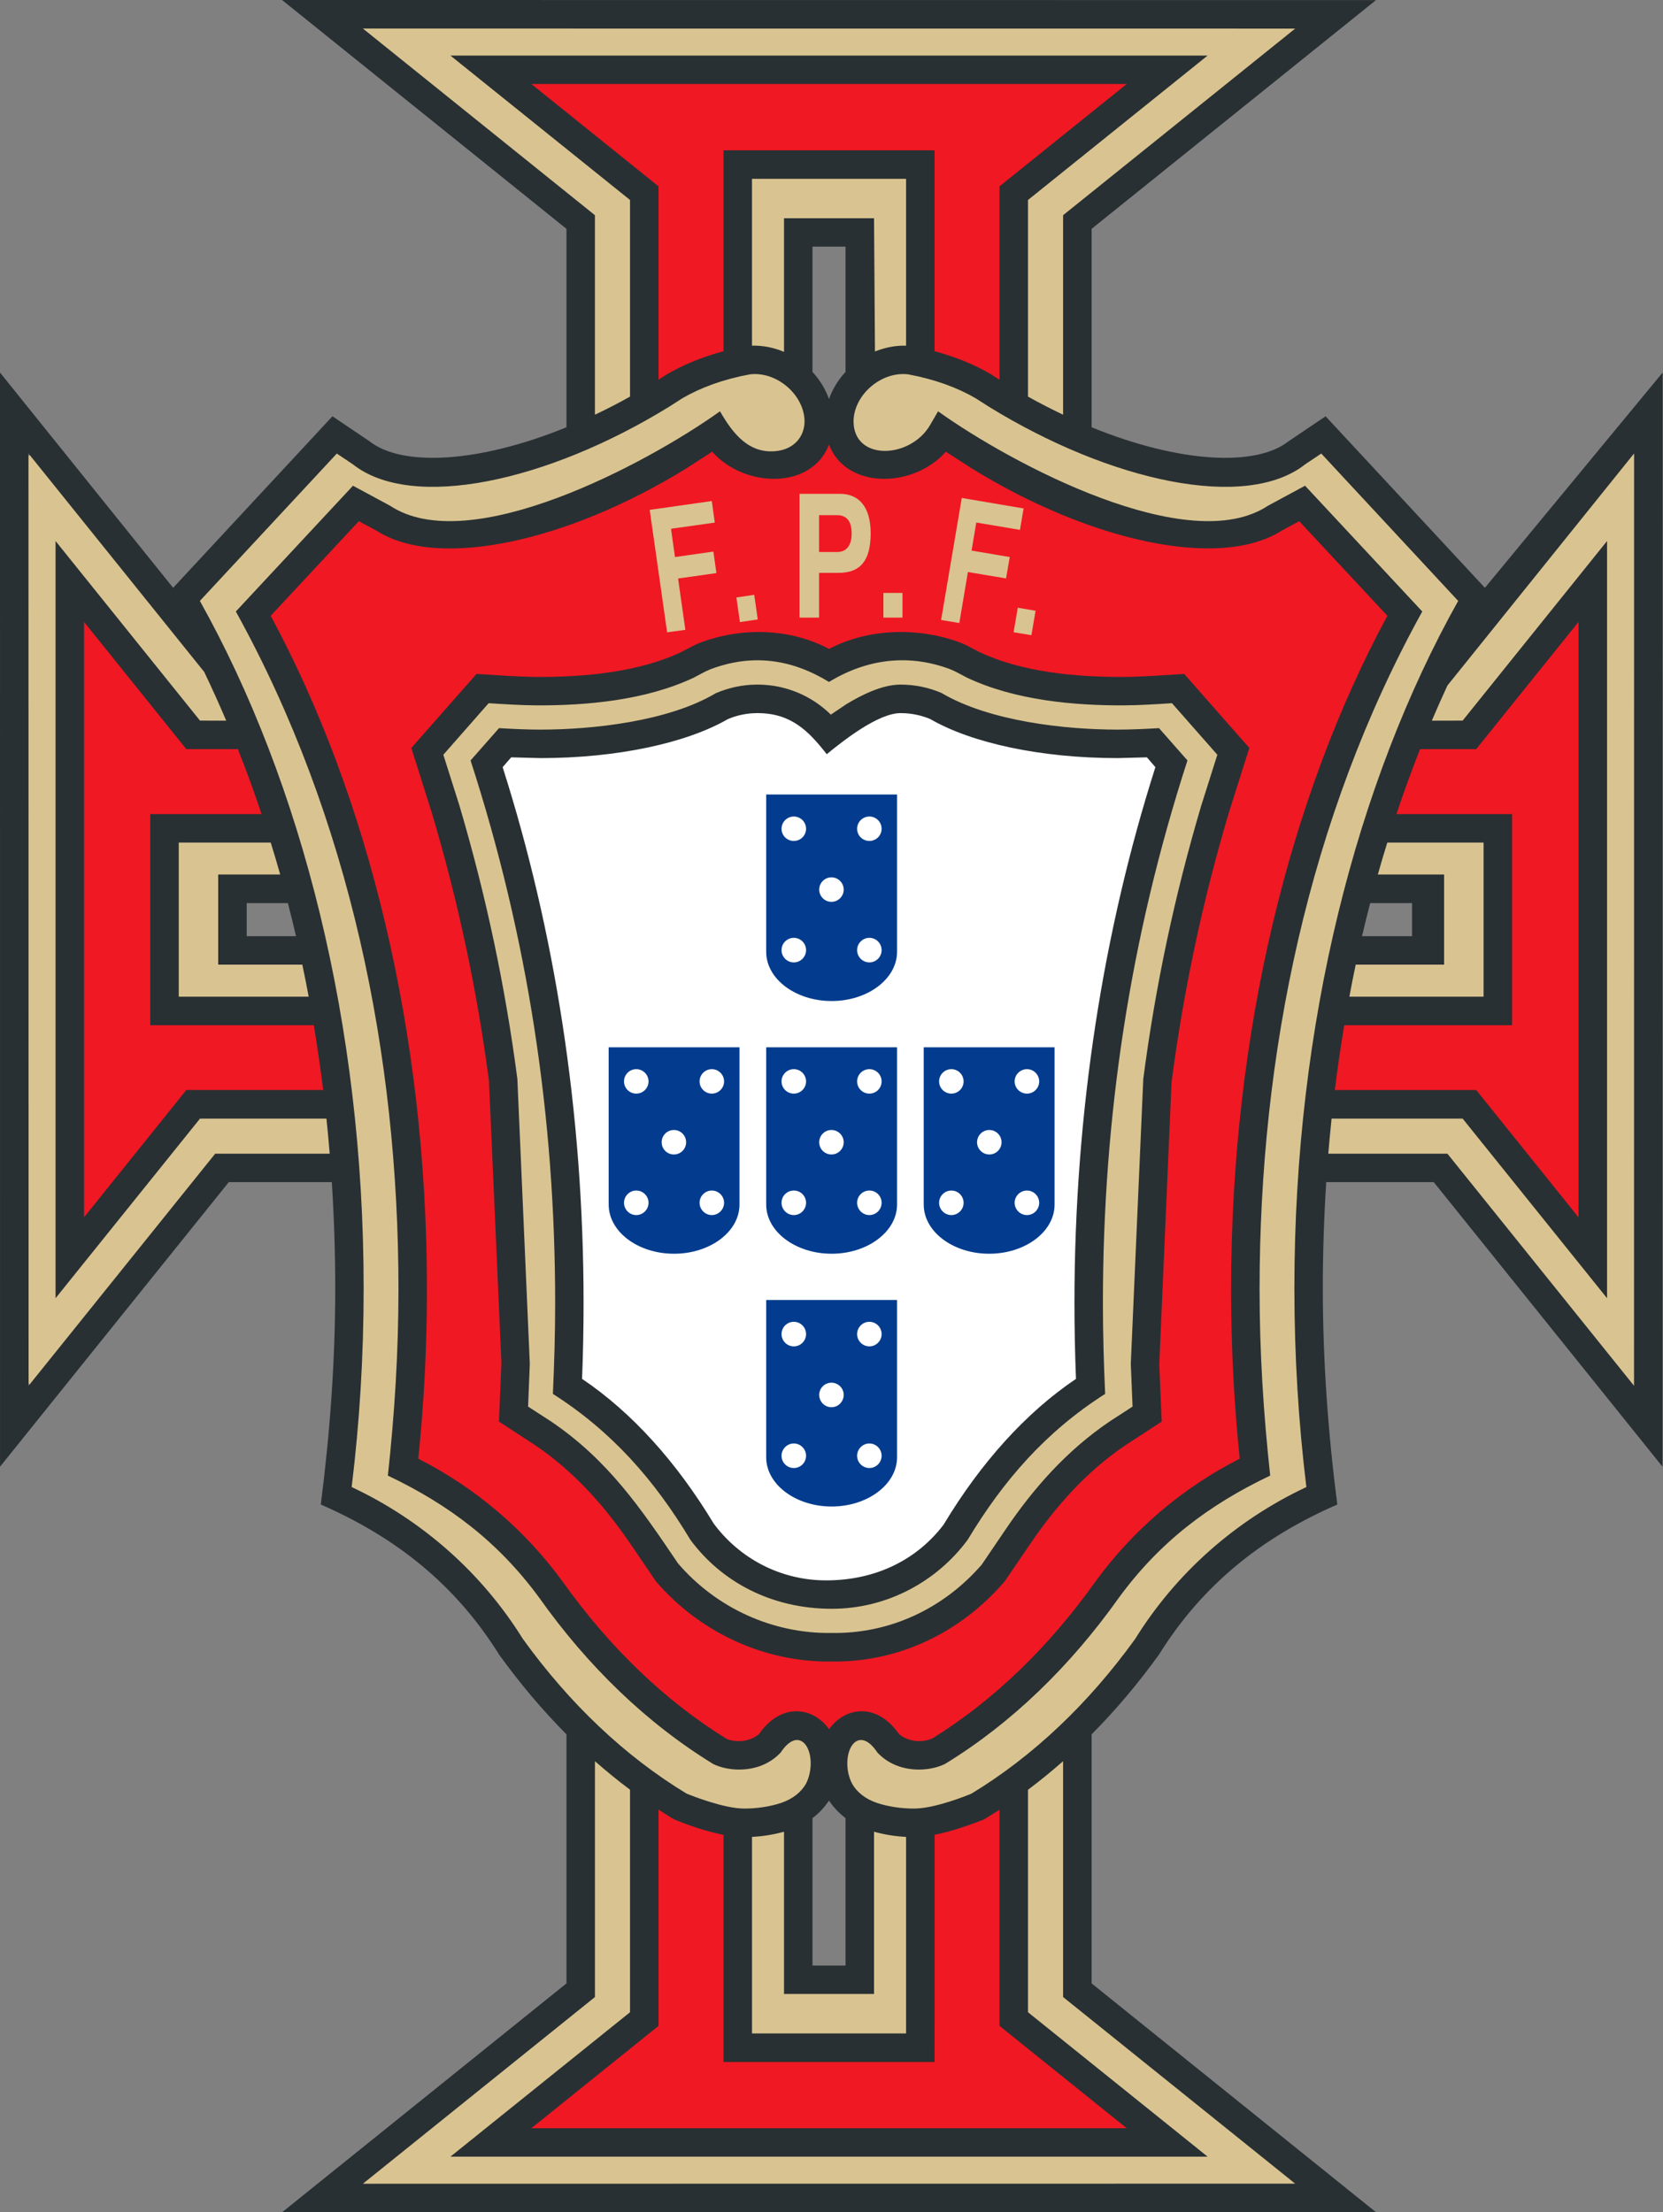 <svg width="106" height="141" viewBox="0 0 106 141" fill="none" xmlns="http://www.w3.org/2000/svg">
<rect x="0" y="0" width="106" height="141" fill="#808080" stroke="none"/>
<g id="portugal">
<path id="path1572" fill-rule="evenodd" clip-rule="evenodd" d="M63.434 114.99C62.4 115.717 61.186 116.051 59.986 116.387C59.625 116.448 59.093 116.532 59.117 117.007C59.117 121.665 59.117 126.323 59.117 130.981C54.929 130.981 50.741 130.981 46.552 130.981C46.552 126.306 46.552 121.631 46.552 116.956C46.504 116.418 45.887 116.463 45.492 116.342C44.373 116.042 43.264 115.651 42.285 115.022C41.914 114.852 41.534 115.214 41.578 115.592C41.506 118.923 41.555 122.255 41.541 125.586C41.541 126.689 41.541 127.792 41.541 128.894C38.93 131.006 36.293 133.085 33.711 135.23C33.375 135.542 33.676 136.12 34.119 136.058C44.839 136.113 55.559 136.091 66.279 136.088C68.074 136.067 69.872 136.117 71.666 136.028C72.116 135.994 72.256 135.343 71.867 135.119C69.322 133.048 66.76 130.999 64.205 128.939C64.184 124.423 64.172 119.906 64.157 115.389C64.13 115.027 63.758 114.819 63.435 114.99L63.434 114.99Z" fill="#F01823"/>
<path id="path1797" d="M29.887 46.42L48.296 43.905L61.075 43.567L75.34 46.617L72.388 63.932L72.189 89.648L58.123 102.203L49.465 102.596L41.792 96.201L35.241 88.838L33.331 65.408L29.691 49.667L29.887 46.42Z" fill="white"/>
<path id="path1576" fill-rule="evenodd" clip-rule="evenodd" d="M52.676 28.606C50.827 30.62 47.53 30.524 45.608 28.67C43.458 29.22 41.632 30.968 39.483 31.77C35.003 33.687 29.872 35.442 25.044 33.921C23.828 33.219 22.4 32.335 21.596 34.093C20.11 35.853 18.2 37.363 16.966 39.273C23.333 51.903 26.722 66.042 26.713 80.184C26.765 84.419 26.841 88.643 26.312 92.833C27.719 94.322 29.94 95.037 31.424 96.592C35.594 100.326 38.463 105.299 42.906 108.771C44.379 109.802 46.075 111.802 48.061 111.098C49.118 110.192 50.699 108.485 52.053 109.969C53.147 110.994 53.983 108.951 55.206 109.535C56.774 109.761 57.865 112.099 59.566 111.052C64.639 108.077 68.228 103.268 71.946 98.84C73.882 96.488 76.875 95.053 79.183 93.151C80.06 91.713 78.846 89.783 79.049 88.19C78.094 71.538 80.901 54.432 88.675 39.511C88.192 37.95 86.429 36.899 85.431 35.548C84.366 34.826 83.558 32.547 82.006 33.358C76.685 35.905 70.62 33.784 65.598 31.456C63.68 30.703 62.042 29.111 60.102 28.64C58.256 30.363 54.977 30.848 53.292 28.632C53.086 28.636 52.92 27.989 52.725 28.235L52.676 28.606ZM51.94 31.764C53.026 31.64 51.607 33.143 51.436 34.514C51.547 35.648 54.271 36.01 52.799 36.108C51.853 35.986 51.68 36.61 51.898 37.688C52.169 38.322 51.627 39.988 51.419 38.516V31.789L51.94 31.764ZM61.849 32.224C62.818 32.398 64.063 32.401 64.877 32.749C64.707 34.089 62.873 32.587 62.041 33.376C61.543 34.068 61.412 35.438 62.576 35.513C63.216 35.56 64.5 35.754 63.699 36.449C62.25 35.982 60.786 36.168 61.088 38.092C61.241 38.598 60.411 39.996 60.532 38.745C60.766 36.546 61.205 34.358 61.61 32.2L61.849 32.224ZM45.076 32.689C45.142 33.62 43.607 32.808 43.103 33.443C42.026 34.085 42.453 36.252 43.905 35.721C44.475 35.67 45.422 35.273 45.312 36.242C44.186 36.012 42.666 36.639 43.056 38.018C43.002 38.511 43.636 40.052 42.892 39.864C42.489 37.513 41.849 35.069 42.008 32.699C43.026 32.593 44.06 32.516 45.076 32.349V32.633L45.076 32.689ZM57.001 38.183C57.6 38.367 57.194 39.637 56.597 38.901C56.476 38.525 56.478 38.064 57.001 38.183ZM48.69 40.611C50.645 40.551 52.431 42.077 54.41 41.137C57.676 39.873 61.023 41.321 64.065 42.482C67.792 43.62 71.739 43.442 75.588 43.478C76.792 44.93 78.14 46.281 79.151 47.881C76.676 56.193 74.365 64.698 74.189 73.438C74.005 79.057 73.335 84.708 73.802 90.323C69.579 92.798 66.451 96.619 63.657 100.549C60.006 105.177 53.16 106.762 47.78 104.545C43.954 103.272 41.571 99.89 39.327 96.766C37.322 94.207 34.858 92.028 32.078 90.345C32.442 83.796 31.773 77.225 31.483 70.68C31.12 62.855 28.814 55.289 26.729 47.803C27.891 46.301 29.092 44.505 30.566 43.477C35.439 43.544 40.519 43.492 44.981 41.272C45.944 40.888 47.69 42.156 47.369 40.61C48.955 40.935 48.238 40.669 48.69 40.611V40.611ZM65.293 39.176C65.998 39.174 65.245 40.679 65.067 39.75C65.1 39.525 64.901 39.07 65.293 39.176Z" fill="#F01823"/>
<path id="path1566" d="M37.24 110.65L41.36 113.882L41.075 126.631V128.726L31.807 136.325L74.315 136.574L64.549 128.584L64.528 113.802L68.671 110.563L68.897 126.91L84.567 139.892L20.793 140.09L23.954 137.391L37.182 126.91L37.24 110.65Z" fill="#D9C491" fill-opacity="0.996"/>
<path id="path1574" fill-rule="evenodd" clip-rule="evenodd" d="M49.703 116.389C48.945 116.809 47.38 116.195 47.545 117.495C47.599 121.568 47.437 125.687 47.625 129.732C48.569 130.375 50.069 129.85 51.231 130.021C53.48 129.922 55.812 130.22 58.008 129.867C58.296 126.593 58.05 123.219 58.132 119.906C57.867 118.889 58.763 116.92 57.461 116.62C56.691 116.725 55.211 115.862 55.379 117.248C55.379 120.387 55.379 123.526 55.379 126.665C53.685 126.665 51.991 126.665 50.297 126.665C50.242 123.337 50.406 119.962 50.217 116.662C50.217 116.427 49.87 116.389 49.704 116.389H49.703Z" fill="#D9C491" fill-opacity="0.996"/>
<path id="path1623" fill-rule="evenodd" clip-rule="evenodd" d="M49.033 5.062C44.294 5.175 37.908 4.296 33.199 4.764C32.456 5.817 35.962 7.102 36.492 7.838C38.18 9.269 39.925 10.631 41.642 12.028C41.765 15.974 41.187 21.145 41.709 25.055C42.847 25.587 44.347 23.11 45.547 22.927C47.479 22.469 46.194 19.932 46.563 18.522V9.98H59.256C59.362 14.1 59.047 18.344 59.411 22.388C60.711 23.157 62.661 24.393 64.159 24.716C64.808 22.87 64.866 19.912 65.079 17.914C65.256 15.779 64.847 13.358 65.388 11.402C67.695 9.523 70.088 7.743 72.312 5.766C72.6 4.383 70.531 5.104 69.743 4.881C63.163 4.761 55.614 5.057 49.033 5.062L49.033 5.062Z" fill="#F01823"/>
<path id="path1631" fill-rule="evenodd" clip-rule="evenodd" d="M99.439 40.191C97.136 42.395 96.029 45.234 93.97 47.67C92.567 47.958 90.065 46.4 89.862 48.539C89.769 49.401 88.162 51.387 88.89 52.113C91.135 52.519 93.911 51.917 96.181 51.993L96.035 65.147C92.602 65.197 88.868 64.958 85.435 65.008C85.047 66.01 83.87 69.231 85.031 69.746C87.858 69.796 91.199 69.569 94.026 69.618C96.083 72.046 98.452 76.154 100.739 78.36C101.752 78.01 100.371 74.939 100.675 74.125C100.769 62.92 101.301 50.679 100.884 39.486C100.841 39.297 99.918 39.937 99.765 39.927L99.439 40.191Z" fill="#F01823"/>
<path id="path1633" fill-rule="evenodd" clip-rule="evenodd" d="M4.632 44.669C4.583 55.089 4.338 67.55 4.77 77.96C5.455 78.825 7.085 76.16 7.637 75.768C9.185 73.965 10.501 71.449 12.002 69.607C14.883 69.519 18.058 70.062 20.891 69.767C20.708 68.541 20.961 66.194 20.454 65.048C18.025 64.339 15.303 65.014 12.787 64.823C10.571 65.297 9.319 65.02 9.87 62.727L10.047 52.179C12.225 51.988 14.709 52.673 16.798 51.982C17.114 50.768 15.627 49.133 15.491 47.887C14.116 47.151 11.864 48.544 11.147 46.56C9.444 44.501 7.385 40.99 5.52 39.073C4.845 39.847 4.927 42.71 4.632 44.669V44.669Z" fill="#F01823"/>
<path id="path1635" fill-rule="evenodd" clip-rule="evenodd" d="M57.189 41.892C55.634 41.809 54.183 42.442 52.83 43.133C51.431 42.36 49.874 41.755 48.247 41.893C46.787 41.79 45.379 42.262 44.099 42.925C41.433 44.163 38.461 44.638 35.524 44.593C34.022 44.633 32.499 44.565 31.01 44.666C30.085 45.499 29.323 46.557 28.463 47.479C27.732 48.012 28.287 48.911 28.448 49.578C30.288 55.454 31.69 61.481 32.519 67.57C32.976 72.524 33.055 77.514 33.29 82.487C33.375 84.889 33.492 87.303 33.427 89.694C33.934 90.289 34.767 90.609 35.389 91.119C38.453 93.231 40.596 96.329 42.722 99.329C44.573 101.85 47.415 103.551 50.48 104.115C52.13 104.459 53.854 104.356 55.513 104.119C58.691 103.482 61.667 101.63 63.444 98.891C65.474 95.91 67.682 92.97 70.715 90.947C71.263 90.48 72.076 90.227 72.428 89.606C72.338 85.903 72.62 82.194 72.726 78.489C72.907 74.94 72.954 71.382 73.279 67.846C74.177 61.189 75.775 54.622 77.828 48.218C77.758 47.614 77.089 47.275 76.78 46.781C76.089 46.082 75.544 45.179 74.747 44.627C72.074 44.544 69.388 44.742 66.734 44.379C64.593 44.07 62.587 43.382 60.64 42.434C59.557 41.928 58.367 41.854 57.189 41.892L57.189 41.892ZM48.296 43.905C49.957 43.913 51.544 44.624 52.787 45.702C53.339 45.862 53.73 45.192 54.238 45.032C55.54 44.28 57.06 43.603 58.59 44.031C60.295 44.471 61.81 45.451 63.535 45.844C66.871 46.783 70.369 46.728 73.803 46.741C74.338 47.329 74.876 47.924 75.376 48.531C72.748 56.81 71.03 65.381 70.383 74.046C69.952 78.921 70.121 83.821 70.124 88.708C67.077 90.734 64.474 93.386 62.464 96.44C61.224 98.41 59.66 100.29 57.471 101.233C55.286 102.291 52.74 102.544 50.395 101.945C47.679 101.403 45.267 99.663 43.815 97.331C41.676 93.96 38.931 90.913 35.561 88.74C35.773 81.626 35.574 74.486 34.592 67.43C33.727 61.016 32.297 54.676 30.285 48.524C30.827 47.912 31.369 47.3 31.911 46.687C36.312 46.939 40.885 46.629 44.959 44.82C45.989 44.282 47.121 43.887 48.296 43.905V43.905Z" fill="#D9C491" fill-opacity="0.996"/>
<path id="path1637" fill-rule="evenodd" clip-rule="evenodd" d="M47.725 11.166C47.482 11.633 47.678 12.213 47.615 12.727C47.615 15.803 47.615 18.88 47.615 21.956C47.755 22.469 48.425 22.253 48.825 22.394C49.241 22.424 49.617 22.67 50.032 22.653C50.419 22.341 50.148 21.751 50.232 21.319C50.242 18.954 50.253 16.589 50.262 14.224C51.972 14.224 53.683 14.224 55.394 14.224C55.52 16.93 55.415 19.649 55.534 22.359C55.67 22.854 56.226 22.523 56.551 22.456C57.017 22.319 57.539 22.382 57.973 22.164C58.161 21.568 58 20.906 58.053 20.284C58.053 17.324 58.053 14.364 58.053 11.405C57.92 10.867 57.23 11.167 56.834 11.09C53.866 11.09 50.898 11.09 47.93 11.09C47.861 11.115 47.793 11.14 47.725 11.166L47.725 11.166Z" fill="#D9C491" fill-opacity="0.996"/>
<path id="path1639" fill-rule="evenodd" clip-rule="evenodd" d="M46.465 1.571C38.828 1.607 30.696 1.458 23.062 1.625C22.375 2.068 23.882 2.616 24.197 2.941C28.675 6.627 33.216 10.236 37.729 13.877C37.775 18.037 37.631 22.215 37.832 26.365C38.362 26.831 38.999 26.038 39.551 25.899C40.633 25.723 40.482 24.696 40.446 23.863C40.405 20.14 40.525 16.38 40.383 12.68C37.032 9.805 33.458 7.117 30.061 4.264C29.067 3.675 30.126 3.802 30.771 3.795C45.903 3.712 61.045 3.679 76.177 3.819C72.615 6.765 68.992 9.631 65.395 12.533C65.125 14.046 65.353 15.673 65.278 17.23C65.315 19.943 65.202 22.688 65.334 25.381C65.951 25.887 66.797 26.203 67.546 26.54C68.257 26.386 67.829 25.402 67.968 24.879C68.02 21.183 68 17.487 68.012 13.791C72.86 9.903 77.713 6.023 82.556 2.129C82.829 1.139 81.15 1.728 80.549 1.57C69.188 1.57 57.826 1.567 46.465 1.571L46.465 1.571Z" fill="#D9C491" fill-opacity="0.996"/>
<path id="path1641" fill-rule="evenodd" clip-rule="evenodd" d="M11.225 53.5C10.982 53.968 11.178 54.548 11.115 55.061C11.132 57.887 11.083 60.725 11.139 63.544C11.304 63.986 11.905 63.721 12.265 63.793C14.74 63.776 17.227 63.825 19.696 63.769C20.165 63.593 19.812 63.002 19.799 62.641C19.676 62.203 19.692 61.707 19.449 61.316C18.595 61.164 17.696 61.28 16.824 61.234C15.942 61.228 15.061 61.221 14.18 61.217C14.18 59.479 14.18 57.74 14.18 56.002C15.409 55.974 16.651 56.013 17.873 55.943C18.364 55.763 17.934 55.178 17.89 54.83C17.718 54.385 17.694 53.865 17.41 53.476C16.376 53.359 15.311 53.459 14.265 53.425C13.279 53.457 12.271 53.361 11.299 53.474L11.234 53.498L11.225 53.5Z" fill="#D9C491" fill-opacity="0.996"/>
<path id="path1643" fill-rule="evenodd" clip-rule="evenodd" d="M88.24 53.474C87.928 54.144 87.809 54.894 87.57 55.596C87.561 56.122 88.22 56.006 88.567 56.036C89.641 56.053 90.717 56.042 91.792 56.046C91.792 57.761 91.792 59.476 91.792 61.191C89.984 61.207 88.166 61.158 86.365 61.215C85.958 61.383 86.09 61.974 85.95 62.331C85.899 62.78 85.693 63.226 85.763 63.677C86.127 64.01 86.698 63.761 87.15 63.838C89.634 63.821 92.13 63.87 94.606 63.813C95.049 63.649 94.784 63.048 94.856 62.688C94.856 59.697 94.856 56.705 94.856 53.714C94.723 53.176 94.032 53.477 93.637 53.399C91.886 53.416 90.124 53.367 88.38 53.423C88.333 53.44 88.287 53.458 88.24 53.475L88.24 53.474Z" fill="#D9C491" fill-opacity="0.996"/>
<path id="path1647" fill-rule="evenodd" clip-rule="evenodd" d="M57.444 23.667C55.44 23.626 53.472 25.979 54.431 27.902C55.37 29.53 57.838 29.14 58.922 27.87C59.298 27.48 59.613 27.036 59.909 26.583C63.613 29.113 67.67 31.159 71.924 32.582C74.426 33.295 77.204 33.884 79.734 32.993C80.929 32.576 82.035 31.733 83.156 31.331C85.581 33.85 87.967 36.422 90.277 39.052C88.134 43.154 86.216 47.383 84.791 51.792C80.443 64.849 79.249 78.841 80.554 92.504C80.558 93.156 81.04 94.054 80.094 94.193C76.583 96.007 73.383 98.515 71.082 101.755C67.999 105.868 64.414 109.704 59.91 112.265C58.465 112.891 56.784 112.339 55.769 111.192C55.4 110.79 54.717 110.296 54.287 110.911C53.173 112.209 53.898 114.354 55.444 114.947C57.847 116.047 60.712 115.316 62.876 113.998C66.241 111.685 69.266 108.841 71.769 105.613C73.671 102.895 75.687 100.204 78.339 98.163C79.892 96.859 81.651 95.852 83.423 94.928C83.529 93.752 83.175 92.465 83.139 91.238C82.724 85.505 82.686 79.707 83.066 73.976C84.081 61.653 87.133 49.328 93.135 38.445C93.014 37.627 92.039 37.136 91.571 36.453C89.131 33.885 86.78 31.19 84.285 28.701C83.523 28.823 82.928 29.635 82.161 29.919C79.9 31.032 77.34 30.816 74.938 30.463C70.225 29.581 65.891 27.389 61.785 24.921C60.442 24.245 58.961 23.708 57.444 23.667L57.444 23.667Z" fill="#D9C491" fill-opacity="0.996"/>
<path id="path1645" fill-rule="evenodd" clip-rule="evenodd" d="M48.087 23.668C44.561 23.84 41.875 26.408 38.763 27.747C34.61 29.674 29.965 31.265 25.383 30.548C23.949 30.408 22.806 29.415 21.559 28.794C20.791 29.053 20.364 29.935 19.741 30.439C17.337 33.017 14.852 35.562 12.557 38.214C12.905 39.396 13.73 40.514 14.228 41.684C20.467 54.665 23.084 69.217 22.907 83.55C22.832 87.26 22.596 90.973 22.196 94.658C22.592 95.433 23.653 95.513 24.304 96.03C28.011 98.172 31.026 101.339 33.367 104.896C36.191 108.59 39.496 112.046 43.536 114.411C45.681 115.535 48.422 116.018 50.614 114.749C51.959 114.004 52.46 111.699 51.113 110.741C50.185 110.427 49.666 111.616 48.95 111.991C47.559 112.939 45.686 112.503 44.463 111.477C40.224 108.677 36.876 104.795 33.821 100.777C31.604 97.94 28.655 95.793 25.489 94.126C24.683 93.912 25.209 92.952 25.129 92.398C26.491 78.385 25.139 64.013 20.527 50.678C19.1 46.653 17.286 42.78 15.355 38.976C17.747 36.426 20.115 33.854 22.538 31.334C24.481 32.216 26.369 33.59 28.614 33.429C33.859 33.298 38.662 30.805 43.129 28.278C44.049 27.797 44.989 27.011 45.833 26.644C46.634 27.976 48.048 29.334 49.737 28.933C51.214 28.697 51.996 26.865 51.209 25.611C50.58 24.494 49.435 23.564 48.087 23.668V23.668Z" fill="#D9C491" fill-opacity="0.996"/>
<path id="path1681" fill-rule="evenodd" clip-rule="evenodd" d="M1.744 29.109C1.545 29.962 1.706 30.889 1.641 31.767C1.573 50.293 1.56 68.82 1.654 87.347C1.593 87.697 1.658 88.469 2.195 88.174C6.142 83.446 9.94 78.593 13.813 73.804C16.241 73.775 18.688 73.846 21.104 73.755C21.562 73.483 21.091 72.834 21.175 72.396C21.057 71.915 21.332 70.93 20.574 70.999C17.947 71.026 15.3 70.954 12.685 71.044C11.928 71.72 11.366 72.654 10.683 73.427C8.41 76.253 6.153 79.092 3.849 81.894C3.76 66.342 3.812 50.791 3.802 35.239C6.721 38.857 9.622 42.489 12.53 46.115C13.084 46.347 13.766 46.246 14.361 46.168C14.914 45.907 14.357 45.286 14.253 44.904C13.723 43.765 13.318 42.544 12.407 41.638C8.998 37.445 5.674 33.177 2.181 29.055C2.003 28.971 1.898 28.99 1.743 29.109L1.744 29.109Z" fill="#D9C491" fill-opacity="0.996"/>
<path id="path1683" fill-rule="evenodd" clip-rule="evenodd" d="M103.861 28.938C102.467 30.481 101.213 32.154 99.89 33.761C97.269 37.026 94.626 40.277 92.018 43.552C91.712 44.317 91.26 45.042 91.057 45.84C91.165 46.34 91.817 46.172 92.186 46.214C92.698 46.164 93.397 46.416 93.672 45.826C96.492 42.327 99.293 38.812 102.139 35.334C102.201 50.719 102.194 66.103 102.145 81.488C102.237 82.108 101.977 81.737 101.742 81.426C98.973 78.018 96.234 74.586 93.483 71.164C93.042 70.908 92.477 71.111 91.985 71.047C89.612 71.072 87.234 70.99 84.864 71.113C84.403 71.259 84.616 71.876 84.504 72.236C84.493 72.722 84.32 73.217 84.421 73.694C84.825 73.992 85.393 73.759 85.864 73.833C87.961 73.834 90.057 73.835 92.153 73.835C96.044 78.652 99.88 83.515 103.826 88.286C104.179 88.549 104.455 88.091 104.363 87.768C104.434 71.057 104.412 54.345 104.394 37.633C104.373 34.797 104.411 31.958 104.334 29.125C104.26 28.933 104.045 28.834 103.861 28.937L103.861 28.938Z" fill="#D9C491" fill-opacity="0.996"/>
<path id="path590" d="M21.15 75.343H14.583L0.002 93.479L0 23.744L11.036 37.464L21.19 26.531L23.553 28.124C25.61 29.751 30.466 29.53 36.106 27.232V14.585L17.976 -3.6477e-06L87.707 0.006L69.58 14.585V27.232C75.217 29.53 80.076 29.751 82.133 28.124L84.494 26.531L94.648 37.464L105.977 23.744L105.969 93.479L91.388 75.343H84.534C84.391 77.597 84.317 79.853 84.317 82.097C84.317 86.733 84.649 91.292 85.239 95.89C80.443 97.981 76.651 100.992 73.868 105.463C72.566 107.266 71.139 108.97 69.58 110.536V126.411L87.707 140.994L17.976 141L36.106 126.411V110.536C34.548 108.968 33.117 107.262 31.818 105.463C29.033 100.993 25.24 97.981 20.447 95.89C21.036 91.292 21.368 86.729 21.368 82.097C21.368 79.853 21.294 77.597 21.15 75.343M41.976 115.336V129.117L33.869 135.64H71.817L63.709 129.117V115.34C63.388 115.548 63.063 115.753 62.738 115.949C62.738 115.949 62.02 116.247 61.159 116.52C60.698 116.669 60.139 116.828 59.573 116.939C59.571 117.586 59.571 131.421 59.571 131.421H46.117V116.943C45.022 116.729 43.844 116.324 42.948 115.947C42.623 115.747 42.297 115.544 41.976 115.336M51.788 115.877V125.272H53.895V115.877C53.48 115.562 53.121 115.18 52.84 114.757C52.563 115.18 52.204 115.562 51.788 115.877M47.933 117.074V129.599H57.753V117.074C57.039 117.036 56.351 116.923 55.711 116.742V127.083H49.973V116.742C49.333 116.923 48.646 117.036 47.933 117.074M37.922 112.248V127.28L23.129 139.18L82.555 139.174L67.762 127.28V112.249C67.04 112.882 66.295 113.491 65.525 114.07V128.248L76.972 137.451H28.712L40.158 128.248V114.066C39.388 113.491 38.645 112.882 37.921 112.248M37.921 26.432C38.662 26.08 39.409 25.698 40.158 25.278V12.746L28.712 3.543H76.972L65.525 12.746V25.278C66.276 25.698 67.025 26.08 67.762 26.432V13.716L82.555 1.822L23.129 1.818L37.921 13.716V26.432ZM46.117 22.384V9.579H59.57V22.384C60.891 22.741 62.108 23.236 63.136 23.836L63.709 24.199V11.877L71.817 5.354H33.868L41.976 11.877V24.199L42.545 23.836C43.573 23.236 44.797 22.741 46.117 22.384M57.753 22.031V11.397H47.932V22.031C48.64 22.012 49.337 22.157 49.973 22.426V13.909H55.711L55.77 22.403C56.393 22.151 57.064 22.012 57.753 22.031M53.895 23.704V15.72H51.788V23.704C52.25 24.208 52.615 24.795 52.84 25.431C53.068 24.795 53.429 24.203 53.895 23.704ZM15.726 57.558V59.667H18.868C18.704 58.96 18.53 58.259 18.35 57.558H15.726ZM19.269 61.48H13.907V55.736H17.859C17.668 55.054 17.468 54.376 17.256 53.702H11.394V63.523H19.676C19.548 62.84 19.414 62.16 19.269 61.48M20.808 71.294H12.748L3.541 82.741V34.481L12.748 45.928L14.419 45.932C13.974 44.885 13.508 43.848 13.015 42.822L1.815 28.901L1.822 88.32L13.716 73.529H21.015C20.954 72.782 20.885 72.039 20.808 71.294M15.162 47.744H11.875L5.356 39.638V77.584L11.875 69.472H20.6C20.43 68.091 20.228 66.715 20.002 65.34H9.577V51.885H16.673C16.209 50.489 15.705 49.11 15.162 47.744M91.264 45.932L93.229 45.928L102.434 34.481V82.741L93.229 71.294H84.876C84.798 72.04 84.729 72.782 84.666 73.53H92.259L104.153 88.32L104.157 28.901L92.259 43.691C91.915 44.432 91.588 45.179 91.264 45.932M86.815 59.667H90.003V57.558H87.335C87.155 58.259 86.981 58.96 86.815 59.667M89.01 51.885H96.379V65.34H85.684C85.453 66.715 85.251 68.092 85.083 69.473H94.096L100.615 77.585V39.638L94.096 47.744H90.517C89.976 49.11 89.476 50.489 89.01 51.885M86.009 63.523H94.564V53.702H88.427C88.217 54.376 88.015 55.054 87.824 55.736H92.047V61.48H86.414C86.269 62.16 86.135 62.84 86.009 63.523M60.204 112.439C59.715 112.666 59.155 112.782 58.574 112.782C57.57 112.782 56.624 112.439 55.927 111.699C54.754 109.929 53.721 111.415 54.08 113.042C54.137 113.283 54.208 113.474 54.311 113.678C54.613 114.221 55.169 114.666 55.91 114.912C56.607 115.139 57.403 115.267 58.259 115.267C59.333 115.267 60.891 114.736 61.913 114.32C65.852 111.932 69.378 108.582 72.359 104.451C74.965 100.256 78.749 96.9 83.268 94.776C82.767 90.675 82.504 86.435 82.504 82.097C82.504 65.288 86.45 49.897 92.944 38.299L84.219 28.907L83.201 29.587C79.425 32.578 70.799 30.701 63.042 25.929L62.194 25.387C61.019 24.701 59.579 24.174 57.9 23.861C56.191 23.645 54.439 25.142 54.405 26.831C54.391 29.398 58.026 29.266 59.289 27.081L59.793 26.214C64.503 29.585 75.773 35.571 80.815 32.236L83.184 30.957L90.656 38.973C83.386 52.113 80.286 67.26 80.286 82.175C80.286 86.154 80.531 90.091 80.964 94.046C77.031 95.915 73.897 98.302 71.313 101.836C68.209 106.204 64.486 109.814 60.295 112.387L60.204 112.439ZM45.479 112.439C41.198 109.814 37.476 106.204 34.374 101.836C31.787 98.302 28.651 95.915 24.722 94.046C25.154 90.091 25.398 86.154 25.398 82.175C25.398 67.265 22.3 52.111 15.032 38.973L22.499 30.957L24.869 32.236C29.91 35.571 41.179 29.585 45.893 26.214C46.686 27.589 47.737 29.006 49.597 28.733C50.657 28.573 51.287 27.794 51.282 26.831C51.247 25.142 49.49 23.645 47.786 23.861C46.102 24.174 44.665 24.701 43.487 25.387L42.642 25.929C34.891 30.701 26.258 32.578 22.483 29.587L21.469 28.907L12.74 38.299C19.229 49.897 23.179 65.288 23.179 82.097C23.179 86.435 22.919 90.675 22.415 94.776C26.936 96.9 30.714 100.256 33.325 104.451C36.303 108.582 39.831 111.932 43.771 114.32C44.14 114.469 46.174 115.267 47.427 115.267C48.281 115.267 49.081 115.139 49.776 114.912C50.516 114.666 51.072 114.221 51.377 113.678C51.478 113.474 51.547 113.283 51.601 113.042C51.96 111.415 50.932 109.929 49.759 111.699C49.064 112.439 48.113 112.782 47.112 112.782C46.529 112.782 45.968 112.666 45.479 112.439M52.84 28.336C51.755 31.211 47.454 31.125 45.395 28.789L43.725 29.868C36.213 34.496 27.927 36.358 23.975 33.81L22.873 33.218L17.254 39.248C23.459 50.739 27.213 65.777 27.213 82.175C27.213 85.85 27.026 89.453 26.661 92.969C30.307 94.816 33.455 97.506 35.844 100.776C38.826 104.972 42.381 108.403 46.342 110.842C46.482 110.901 46.776 110.97 47.112 110.97C47.675 110.97 48.147 110.727 48.382 110.517C49.786 108.496 51.816 108.769 52.844 110.208C53.87 108.769 55.896 108.496 57.3 110.517C57.535 110.727 58.013 110.97 58.574 110.97C58.905 110.97 59.199 110.901 59.438 110.792C63.361 108.359 66.881 104.942 69.84 100.776C72.228 97.506 75.379 94.816 79.02 92.969C78.657 89.453 78.47 85.85 78.47 82.175C78.47 65.777 82.227 50.739 88.431 39.248L82.813 33.218L81.711 33.81C77.753 36.347 69.469 34.496 61.961 29.868L60.288 28.789C58.231 31.125 53.933 31.211 52.84 28.336M43.215 99.639C45.651 102.481 49.253 104.134 53.008 104.076C56.72 104.134 60.137 102.527 62.574 99.723L64.064 97.527C65.863 94.86 67.993 92.448 70.732 90.593L72.189 89.648L72.077 86.92L72.873 68.763C73.643 62.855 74.873 57.062 76.565 51.352L77.593 48.103L74.701 44.818C73.689 44.883 72.682 44.948 71.666 44.956C68.48 44.973 64.694 44.639 61.625 43.185C61.271 43.007 60.945 42.807 60.58 42.658C57.91 41.649 55.247 41.995 52.84 43.464C50.445 41.999 47.939 41.649 45.276 42.658C44.904 42.807 44.581 43.007 44.23 43.185C41.158 44.639 37.371 44.973 34.185 44.956C33.172 44.948 32.158 44.883 31.146 44.818L28.259 48.103L29.287 51.352C30.976 57.062 32.206 62.855 32.977 68.763L33.77 86.92L33.661 89.648L35.122 90.593C38.757 93.059 40.83 96.106 43.215 99.639M41.804 100.781L40.285 98.543C38.568 96.004 36.601 93.796 34.116 92.112L31.803 90.603L31.961 86.884L31.167 68.883C30.408 63.096 29.207 57.478 27.549 51.885L26.218 47.67L30.374 42.952C31.646 43.032 32.922 43.128 34.202 43.145C37.309 43.158 40.736 42.833 43.427 41.554C43.825 41.353 44.193 41.137 44.608 40.969C47.215 39.982 50.294 40.01 52.844 41.357C55.411 40.01 58.637 39.982 61.243 40.969C61.659 41.137 62.02 41.353 62.419 41.554C65.116 42.833 68.541 43.158 71.649 43.145C72.925 43.128 74.206 43.032 75.482 42.952L79.633 47.67L78.3 51.885C76.638 57.499 75.438 63.149 74.676 68.96L73.893 86.96L74.048 90.603L71.733 92.112C69.246 93.796 67.279 96.004 65.569 98.543L64.043 100.781C61.273 104.015 57.329 105.958 53.008 105.895C48.699 105.958 44.585 104.025 41.804 100.781M60.001 44.161C63.092 45.987 67.936 46.501 71.232 46.501C72.115 46.501 72.997 46.459 73.876 46.407L75.689 48.466C72.035 59.738 70.3 71.198 70.3 83.048C70.3 84.981 70.356 86.909 70.442 88.838C66.677 91.239 63.974 94.325 61.678 98.14C59.726 100.781 56.557 102.535 53.022 102.535C49.129 102.535 45.956 100.781 44.006 98.14C41.714 94.325 39.007 91.239 35.241 88.838C35.329 86.909 35.386 84.981 35.386 83.048C35.386 71.198 33.646 59.738 29.994 48.466L31.808 46.407C32.689 46.459 33.571 46.501 34.45 46.501C37.747 46.501 42.595 45.987 45.628 44.178C46.484 43.819 47.349 43.632 48.281 43.632C50.103 43.632 51.755 44.36 52.957 45.546L53.952 44.877C54.865 44.325 56.198 43.632 57.403 43.632C58.322 43.632 59.199 43.819 60.001 44.161M59.294 45.828C58.71 45.584 58.076 45.45 57.403 45.45C55.98 45.45 53.77 47.188 52.697 48.069C51.511 46.545 50.388 45.45 48.281 45.45C47.612 45.45 46.974 45.584 46.392 45.834C43.743 47.362 39.328 48.317 34.45 48.317L32.584 48.268L32.038 48.894C35.348 59.279 37.197 70.858 37.197 83.048C37.197 84.668 37.164 86.278 37.101 87.881C40.297 90.033 43.135 93.204 45.488 97.099C47.114 99.299 49.721 100.724 52.653 100.724C55.929 100.724 58.515 99.326 60.148 97.168C62.509 93.242 65.368 90.049 68.583 87.881C68.52 86.278 68.486 84.668 68.486 83.048C68.486 70.858 70.335 59.283 73.645 48.894L73.104 48.268L71.232 48.317C66.35 48.317 61.94 47.362 59.294 45.828M52.208 39.365H50.961Z" fill="#293033"/>
<path id="path590-0-3" d="M58.878 66.749H67.219V76.77C67.219 78.504 65.347 79.906 63.048 79.906C60.754 79.906 58.878 78.504 58.878 76.77V66.749ZM48.837 50.638H57.178V60.664C57.178 62.391 55.302 63.8 53.008 63.8C50.709 63.8 48.837 62.391 48.837 60.664V50.638ZM50.598 53.597C51.029 53.597 51.379 53.251 51.379 52.821C51.379 52.391 51.029 52.04 50.598 52.04C50.166 52.04 49.815 52.391 49.815 52.821C49.815 53.251 50.166 53.597 50.598 53.597ZM55.413 52.04C54.985 52.04 54.632 52.391 54.632 52.821C54.632 53.251 54.985 53.597 55.413 53.597C55.845 53.597 56.194 53.251 56.194 52.821C56.194 52.391 55.845 52.04 55.413 52.04ZM52.997 55.916C52.565 55.916 52.216 56.269 52.216 56.697C52.216 57.128 52.565 57.478 52.997 57.478C53.425 57.478 53.778 57.128 53.778 56.697C53.778 56.269 53.425 55.916 52.997 55.916ZM50.598 61.338C51.029 61.338 51.379 60.987 51.379 60.555C51.379 60.123 51.029 59.772 50.598 59.772C50.166 59.772 49.815 60.123 49.815 60.555C49.815 60.987 50.166 61.338 50.598 61.338ZM55.413 61.338C55.845 61.338 56.194 60.987 56.194 60.555C56.194 60.123 55.845 59.772 55.413 59.772C54.985 59.772 54.632 60.123 54.632 60.555C54.632 60.987 54.985 61.338 55.413 61.338ZM65.46 77.442C65.886 77.442 66.239 77.087 66.239 76.659C66.239 76.229 65.886 75.878 65.46 75.878C65.028 75.878 64.673 76.229 64.673 76.659C64.673 77.087 65.028 77.442 65.46 77.442ZM60.639 77.442C61.071 77.442 61.42 77.087 61.42 76.659C61.42 76.229 61.071 75.878 60.639 75.878C60.211 75.878 59.858 76.229 59.858 76.659C59.858 77.087 60.211 77.442 60.639 77.442ZM63.059 72.019C62.631 72.019 62.278 72.369 62.278 72.801C62.278 73.232 62.631 73.58 63.059 73.58C63.487 73.58 63.84 73.232 63.84 72.801C63.84 72.369 63.487 72.019 63.059 72.019ZM65.46 68.142C65.028 68.142 64.673 68.493 64.673 68.923C64.673 69.353 65.028 69.701 65.46 69.701C65.886 69.701 66.239 69.353 66.239 68.923C66.239 68.493 65.886 68.142 65.46 68.142ZM60.639 69.701C61.071 69.701 61.42 69.353 61.42 68.923C61.42 68.493 61.071 68.142 60.639 68.142C60.211 68.142 59.858 68.493 59.858 68.923C59.858 69.353 60.211 69.701 60.639 69.701ZM55.413 93.563C55.845 93.563 56.194 93.214 56.194 92.778C56.194 92.356 55.845 91.999 55.413 91.999C54.985 91.999 54.632 92.356 54.632 92.778C54.632 93.214 54.985 93.563 55.413 93.563ZM50.598 93.563C51.029 93.563 51.379 93.214 51.379 92.782C51.379 92.356 51.029 91.999 50.598 91.999C50.166 91.999 49.815 92.356 49.815 92.782C49.815 93.214 50.166 93.563 50.598 93.563ZM52.997 88.125C52.565 88.125 52.216 88.475 52.216 88.901C52.216 89.334 52.565 89.689 52.997 89.689C53.425 89.689 53.778 89.334 53.778 88.901C53.778 88.475 53.425 88.125 52.997 88.125ZM55.413 84.244C54.985 84.244 54.632 84.595 54.632 85.029C54.632 85.457 54.985 85.81 55.413 85.81C55.845 85.81 56.194 85.457 56.194 85.029C56.194 84.595 55.845 84.244 55.413 84.244ZM50.598 85.81C51.029 85.81 51.379 85.457 51.379 85.029C51.379 84.595 51.029 84.244 50.598 84.244C50.166 84.244 49.815 84.595 49.815 85.029C49.815 85.457 50.166 85.81 50.598 85.81ZM48.837 82.855H57.178V92.879C57.178 94.604 55.302 96.016 53.008 96.016C50.709 96.016 48.837 94.604 48.837 92.879V82.855ZM55.413 77.442C55.845 77.442 56.194 77.087 56.194 76.659C56.194 76.225 55.845 75.878 55.413 75.878C54.985 75.878 54.632 76.225 54.632 76.659C54.632 77.087 54.985 77.442 55.413 77.442ZM50.598 77.442C51.029 77.442 51.379 77.087 51.379 76.659C51.379 76.225 51.029 75.878 50.598 75.878C50.166 75.878 49.815 76.225 49.815 76.659C49.815 77.087 50.166 77.442 50.598 77.442ZM52.997 72.019C52.565 72.019 52.216 72.369 52.216 72.801C52.216 73.23 52.565 73.58 52.997 73.58C53.425 73.58 53.778 73.23 53.778 72.801C53.778 72.369 53.425 72.019 52.997 72.019ZM55.413 68.142C54.985 68.142 54.632 68.493 54.632 68.923C54.632 69.353 54.985 69.701 55.413 69.701C55.845 69.701 56.194 69.353 56.194 68.923C56.194 68.493 55.845 68.142 55.413 68.142ZM50.598 69.701C51.029 69.701 51.379 69.353 51.379 68.923C51.379 68.493 51.029 68.142 50.598 68.142C50.166 68.142 49.815 68.493 49.815 68.923C49.815 69.353 50.166 69.701 50.598 69.701ZM48.837 66.749H57.178V76.77C57.178 78.496 55.302 79.906 53.008 79.906C50.709 79.906 48.837 78.496 48.837 76.77V66.749ZM45.372 77.442C45.8 77.442 46.153 77.087 46.153 76.659C46.153 76.229 45.8 75.878 45.372 75.878C44.944 75.878 44.591 76.229 44.591 76.659C44.591 77.087 44.944 77.442 45.372 77.442ZM40.555 77.442C40.986 77.442 41.338 77.087 41.338 76.659C41.338 76.229 40.986 75.878 40.555 75.878C40.125 75.878 39.775 76.229 39.775 76.659C39.775 77.087 40.125 77.442 40.555 77.442ZM42.954 72.019C42.524 72.019 42.174 72.369 42.174 72.801C42.174 73.232 42.524 73.58 42.954 73.58C43.385 73.58 43.733 73.232 43.733 72.801C43.733 72.369 43.385 72.019 42.954 72.019ZM45.372 68.142C44.944 68.142 44.591 68.493 44.591 68.923C44.591 69.353 44.944 69.701 45.372 69.701C45.8 69.701 46.153 69.353 46.153 68.923C46.153 68.493 45.8 68.142 45.372 68.142ZM40.555 69.701C40.986 69.701 41.338 69.353 41.338 68.923C41.338 68.493 40.986 68.142 40.555 68.142C40.125 68.142 39.775 68.493 39.775 68.923C39.775 69.353 40.125 69.701 40.555 69.701ZM38.797 66.749H47.135V76.77C47.135 78.504 45.261 79.906 42.963 79.906C40.665 79.906 38.797 78.504 38.797 76.77V66.749Z" fill="#033C8E"/>
<path id="path590-6" d="M42.522 40.301L41.412 32.496L45.37 31.933L45.561 33.308L42.77 33.701L43.024 35.503L45.471 35.153L45.664 36.526L43.221 36.87L43.685 40.142L42.522 40.301ZM54.284 33.99C54.284 33.178 53.933 32.834 53.356 32.834H52.208V35.182H53.356C53.933 35.182 54.284 34.8 54.284 33.99M55.497 33.99C55.497 35.822 54.764 36.511 53.455 36.511H52.208V39.365H50.961V31.474H53.547C54.731 31.474 55.497 32.284 55.497 33.99ZM59.986 39.514L61.304 31.736L65.244 32.406L65.013 33.772L62.228 33.302L61.928 35.09L64.36 35.503L64.127 36.866L61.695 36.458L61.147 39.707L59.986 39.514ZM64.608 40.295L64.872 38.733L66.008 38.925L65.743 40.484L64.608 40.295ZM47.163 39.647L46.938 38.079L48.075 37.911L48.3 39.481L47.163 39.647ZM56.309 37.789H57.524V39.363H56.309V37.789Z" fill="#D9C491" fill-opacity="0.996"/>
</g>
</svg>
